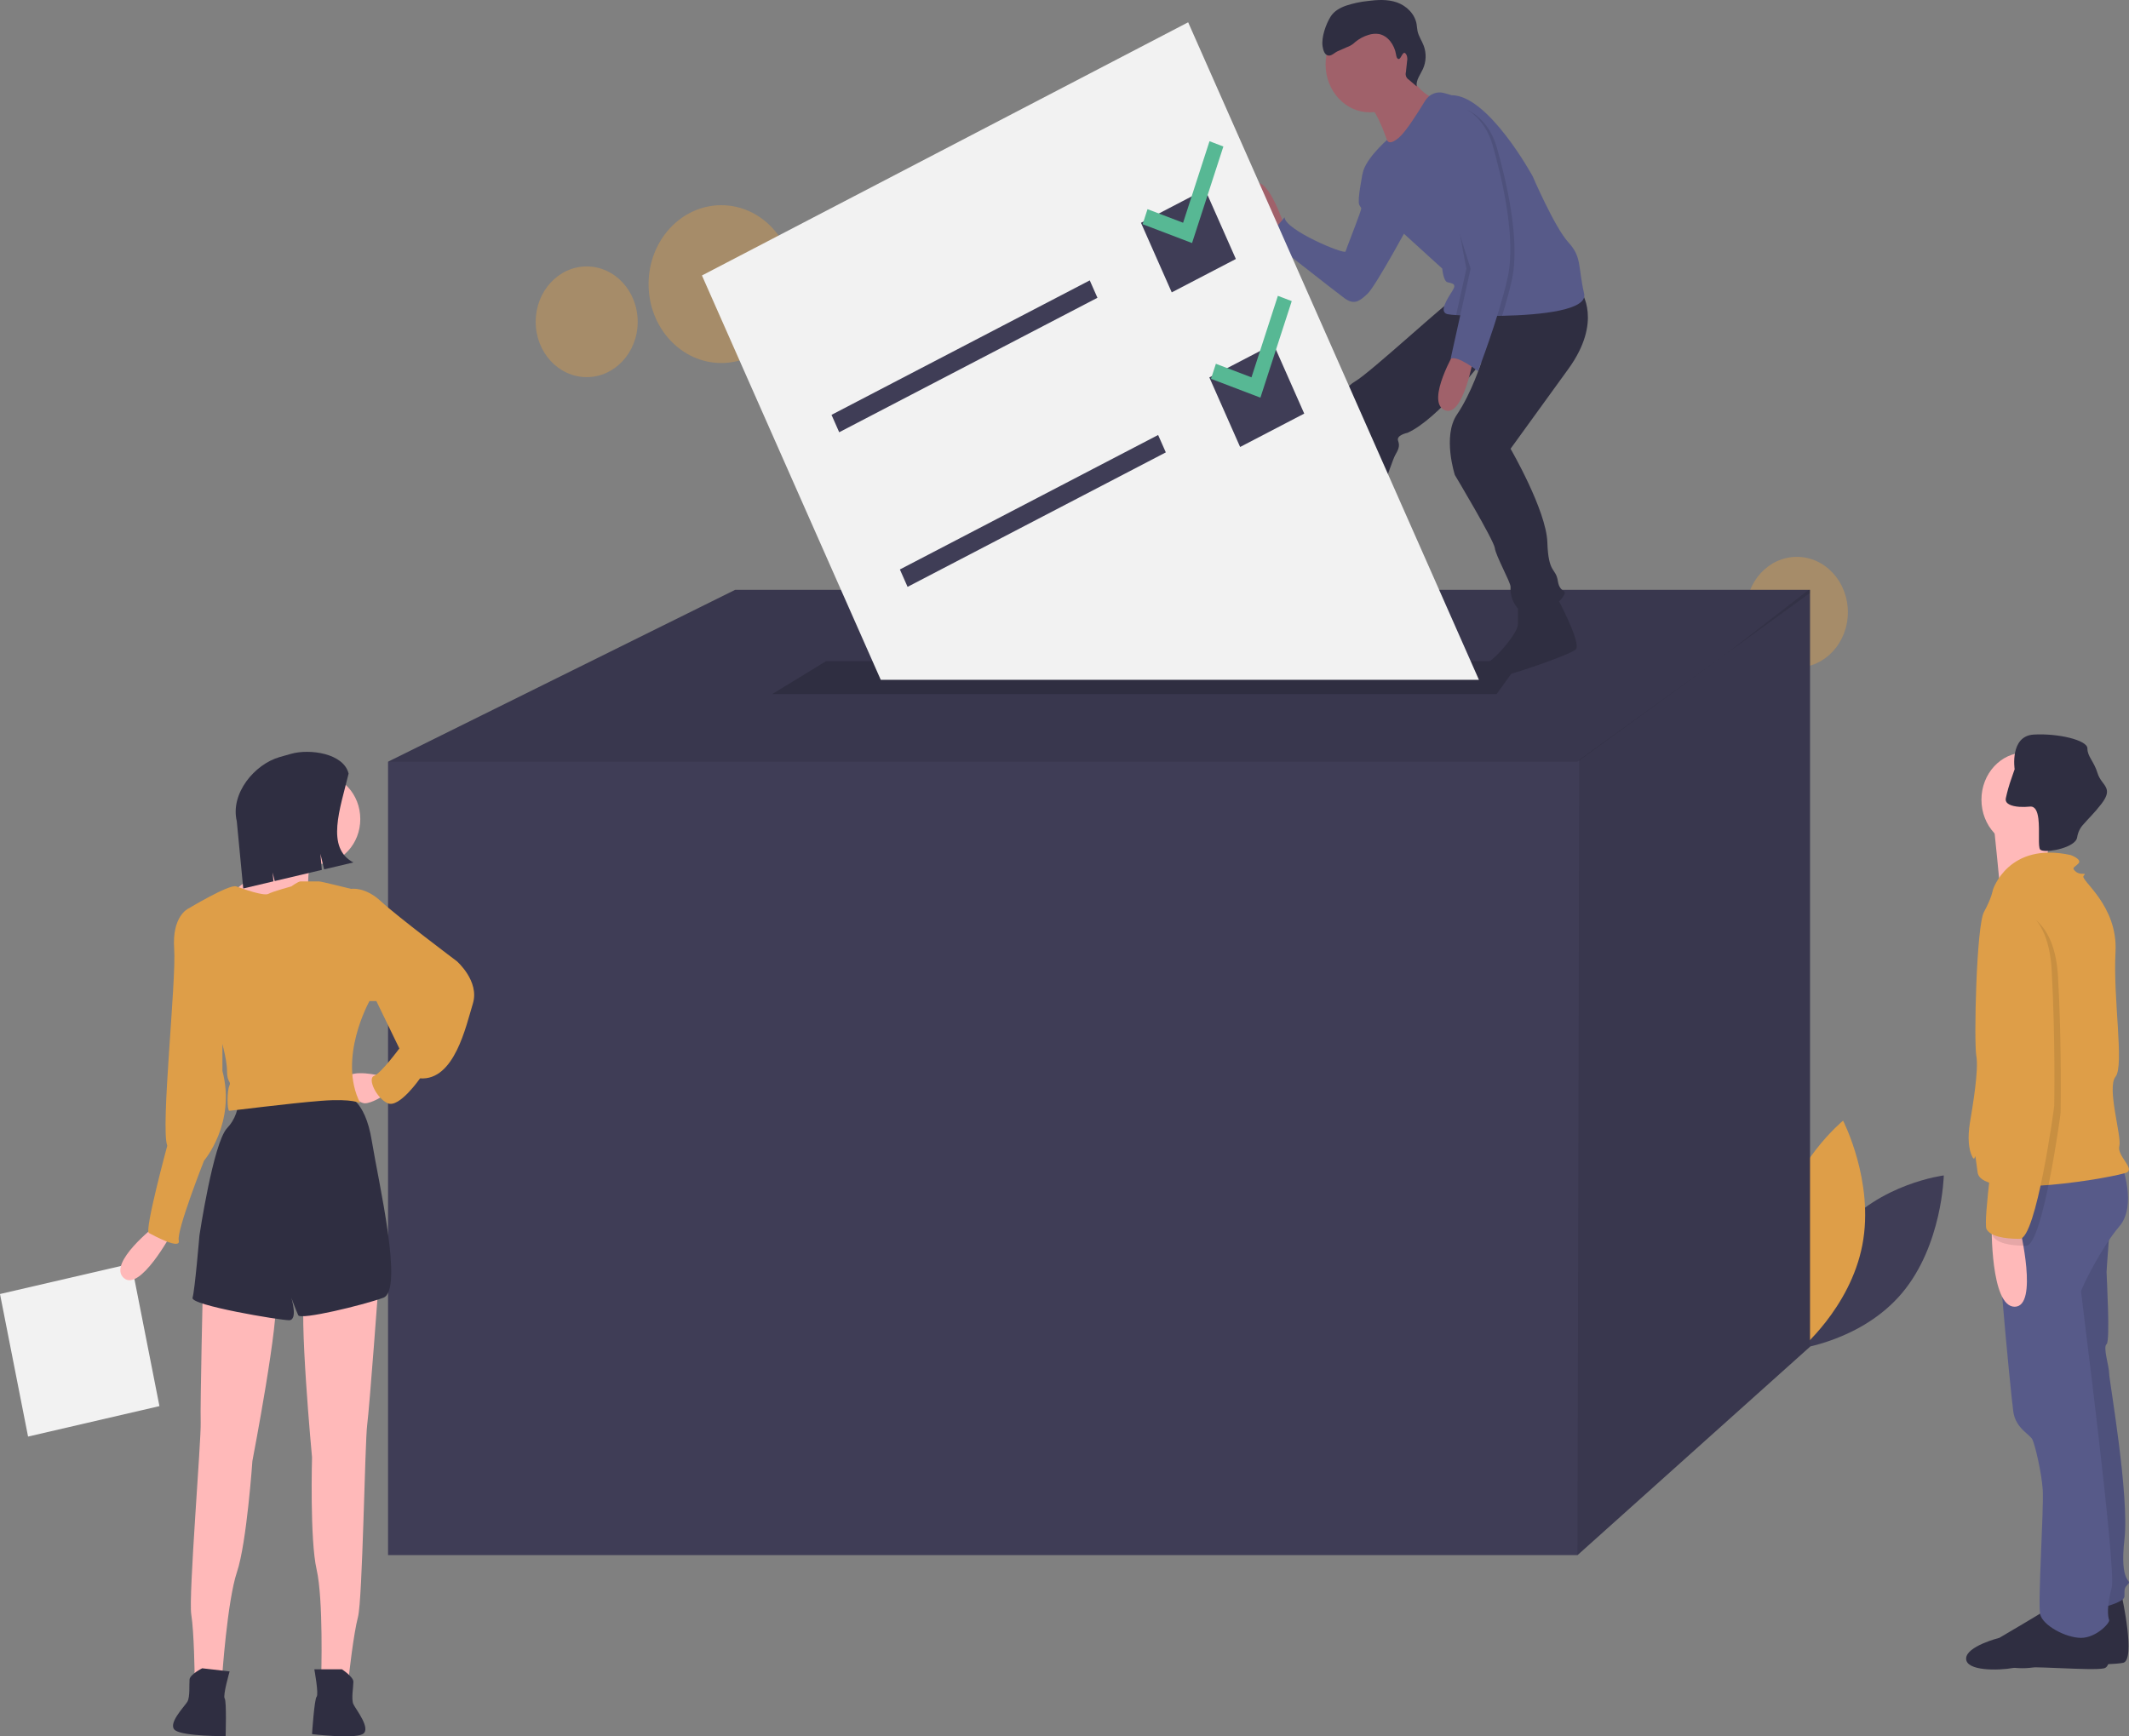 <svg width="825" height="673" viewBox="0 0 825 673" fill="none" xmlns="http://www.w3.org/2000/svg">
<rect x="0" y="0" width="825" height="673" fill="#808080" stroke="none"/>
<g clip-path="url(#clip0)">
<path opacity="0.4" d="M696.293 258.742C707.211 258.742 716.061 249.136 716.061 237.287C716.061 225.437 707.211 215.831 696.293 215.831C685.376 215.831 676.525 225.437 676.525 237.287C676.525 249.136 685.376 258.742 696.293 258.742Z" fill="#DE9E48"/>
<path opacity="0.4" d="M279.501 140.702C295.065 140.702 307.681 127.008 307.681 110.116C307.681 93.224 295.065 79.531 279.501 79.531C263.938 79.531 251.321 93.224 251.321 110.116C251.321 127.008 263.938 140.702 279.501 140.702Z" fill="#DE9E48"/>
<path opacity="0.4" d="M227.347 146.18C238.265 146.18 247.115 136.574 247.115 124.724C247.115 112.875 238.265 103.269 227.347 103.269C216.43 103.269 207.579 112.875 207.579 124.724C207.579 136.574 216.43 146.18 227.347 146.18Z" fill="#DE9E48"/>
<path d="M712.85 477.215C697.23 495.775 696.663 522.812 696.663 522.812C696.663 522.812 721.42 519.756 737.04 501.196C752.66 482.636 753.227 455.599 753.227 455.599C753.227 455.599 728.469 458.654 712.85 477.215Z" fill="#3F3D56"/>
<path d="M721.673 482.555C716.947 507.164 697.079 523.484 697.079 523.484C697.079 523.484 684.874 499.907 689.601 475.299C694.327 450.69 714.195 434.37 714.195 434.37C714.195 434.37 726.4 457.947 721.673 482.555Z" fill="#DE9E48"/>
<path d="M701.387 228.63V521.985L611.292 602.764H150.375V295.237L284.863 228.63H701.387Z" fill="#3F3D56"/>
<path opacity="0.1" d="M701.387 228.63V229.805L669.044 253.302L611.292 295.237H150.375L284.863 228.63H701.387Z" fill="black"/>
<path opacity="0.1" d="M701.387 228.63V521.985L611.292 602.764L611.945 294.529L669.044 253.302L700.865 228.63H701.387Z" fill="black"/>
<path d="M579.955 269.019H299.227L320.118 256.264H589.096L579.955 269.019Z" fill="#2F2E41"/>
<path d="M822.244 618.72C822.244 618.72 827.686 643.422 822.739 644.496C817.791 645.57 793.548 645.223 787.611 646.297C781.674 647.371 769.305 645.57 769.305 640.737C769.305 635.904 782.169 632.682 782.169 632.682C782.169 632.682 800.475 621.942 800.97 621.405C801.464 620.868 822.244 618.72 822.244 618.72Z" fill="#2F2E41"/>
<path d="M817.791 473.197C817.791 473.197 816.307 491.454 816.307 493.065C816.307 494.676 817.791 519.915 816.307 520.989C814.823 522.063 817.296 529.58 817.296 532.265C817.296 534.95 825.212 579.52 823.233 596.704C821.254 613.887 826.202 612.276 824.718 613.887C823.233 615.498 823.233 615.498 823.233 618.72C823.233 621.942 807.401 624.627 807.401 624.627L790.085 505.953L798.99 470.512L817.791 473.197Z" fill="#575A89"/>
<path opacity="0.1" d="M817.791 473.197C817.791 473.197 816.307 491.454 816.307 493.065C816.307 494.676 817.791 519.915 816.307 520.989C814.823 522.063 817.296 529.58 817.296 532.265C817.296 534.95 825.212 579.52 823.233 596.704C821.254 613.887 826.202 612.276 824.718 613.887C823.233 615.498 823.233 615.498 823.233 618.72C823.233 621.942 807.401 624.627 807.401 624.627L790.085 505.953L798.99 470.512L817.791 473.197Z" fill="black"/>
<path d="M815.317 626.238C815.317 626.238 820.265 645.569 815.317 646.643C810.37 647.717 786.127 645.413 780.19 646.487C774.253 647.561 761.884 647.717 761.884 642.885C761.884 638.052 774.748 634.83 774.748 634.83C774.748 634.83 793.053 624.09 793.548 623.553C794.043 623.016 815.317 626.238 815.317 626.238Z" fill="#2F2E41"/>
<path d="M822.244 451.717C822.244 451.717 828.181 467.29 821.255 475.345C814.328 483.4 806.412 499.509 806.412 500.583C806.412 501.657 820.265 608.517 818.286 615.498C816.307 622.479 816.802 626.775 817.296 627.849C817.791 628.923 812.349 634.83 806.412 634.83C800.475 634.83 791.569 629.997 790.58 625.701C789.59 621.405 792.064 584.353 791.569 577.372C791.075 570.391 788.601 560.189 787.611 558.041C786.622 555.893 781.179 553.745 780.19 547.301C779.2 540.857 771.284 458.698 773.758 456.013C776.232 453.328 822.244 451.717 822.244 451.717Z" fill="#575A89"/>
<path d="M784.643 328.211C793.933 328.211 801.464 320.036 801.464 309.953C801.464 299.87 793.933 291.695 784.643 291.695C775.352 291.695 767.821 299.87 767.821 309.953C767.821 320.036 775.352 328.211 784.643 328.211Z" fill="#FFB9B9"/>
<path d="M795.033 319.082C795.033 319.082 791.569 338.95 794.043 341.098C796.517 343.246 775.242 346.468 775.242 346.468C775.242 346.468 772.769 320.156 772.274 317.471C771.779 314.786 795.033 319.082 795.033 319.082Z" fill="#FFB9B9"/>
<path d="M772.274 344.857C772.274 344.857 778.211 326.062 802.454 331.432C802.454 331.432 806.907 333.043 805.422 334.654C803.938 336.265 802.454 336.265 804.433 337.876C806.412 339.487 808.886 337.876 807.401 339.487C805.917 341.098 820.76 350.764 819.77 369.021C818.781 387.279 823.233 413.054 819.77 417.35C816.307 421.646 822.244 440.441 821.255 444.2C820.265 447.958 827.191 452.791 824.223 454.402C821.254 456.013 767.821 465.679 766.337 454.402C764.853 443.126 765.842 451.18 764.358 448.495C762.874 445.81 762.379 440.978 763.368 435.071C764.358 429.164 766.832 414.665 765.842 409.295C764.853 403.926 765.842 358.819 768.811 353.449C771.779 348.079 772.274 344.857 772.274 344.857Z" fill="#DE9E48"/>
<path d="M782.664 475.882C782.664 475.882 790.085 506.49 780.685 506.49C771.284 506.49 771.779 474.808 771.779 474.808L782.664 475.882Z" fill="#FFB9B9"/>
<path d="M777.221 309.953C777.221 311.51 779.299 312.498 782.52 312.724H782.525C783.891 312.808 785.26 312.779 786.622 312.638C788.68 312.434 789.531 314.533 789.882 317.304C790.456 321.874 789.655 328.28 790.58 329.284C791.856 330.67 801.162 329.279 804.072 326.138C804.524 325.697 804.826 325.103 804.928 324.452C805.233 322.533 806.105 320.775 807.411 319.441C809.128 317.406 811.572 315.151 814.328 311.564C819.275 305.12 814.328 304.583 812.844 299.75C811.359 294.917 808.886 293.306 808.886 290.084C808.886 286.862 797.506 284.178 788.106 284.715C778.706 285.252 780.685 298.139 780.685 298.139C780.685 298.139 780.126 299.696 779.458 301.705C778.554 304.225 777.82 306.813 777.261 309.448C777.238 309.615 777.225 309.784 777.221 309.953Z" fill="#2F2E41"/>
<path opacity="0.1" d="M779.2 352.912C779.2 352.912 796.022 351.838 797.506 378.687C798.99 405.537 798.496 430.775 798.496 431.312C798.496 431.849 791.569 482.863 785.137 482.863C778.706 482.863 773.758 481.789 772.274 479.104C770.79 476.419 776.232 437.756 776.232 437.756C776.232 437.756 778.706 396.945 774.748 384.057C770.79 371.169 770.295 354.523 779.2 352.912Z" fill="black"/>
<path d="M776.727 350.227C776.727 350.227 793.548 349.153 795.032 376.002C796.517 402.852 796.022 428.09 796.022 428.627C796.022 429.164 789.095 480.178 782.664 480.178C776.232 480.178 771.284 479.104 769.8 476.419C768.316 473.734 773.758 435.071 773.758 435.071C773.758 435.071 776.232 394.26 772.274 381.372C768.316 368.485 767.821 351.838 776.727 350.227Z" fill="#DE9E48"/>
<path d="M497.788 87.741C497.788 87.741 490.457 65.197 485.162 72.27C479.868 79.342 493.308 91.278 493.308 91.278L497.788 87.741Z" fill="#A0616A"/>
<path d="M532.406 65.639L527.996 67.413C527.996 67.413 525.89 77.574 526.704 79.342C527.519 81.111 527.926 79.784 526.704 83.321C525.482 86.857 521.817 96.14 521.41 97.466C521.002 98.792 497.788 89.067 497.788 84.205C497.788 84.205 492.901 90.393 490.457 91.719C490.457 91.719 517.337 112.937 521.002 115.59C524.668 118.242 526.704 116.916 529.962 113.822C533.221 110.727 547.068 85.089 547.068 85.089L532.406 65.639Z" fill="#575A89"/>
<path d="M520.595 222.564C520.595 222.564 521.002 227.426 521.817 227.868C522.632 228.31 528.741 239.361 521.817 241.571C514.893 243.781 510.821 242.897 509.192 243.782C507.562 244.666 479.053 246.434 478.646 241.571C478.239 236.709 492.493 235.825 492.493 235.825C492.493 235.825 505.526 226.542 507.562 221.679C509.599 216.817 520.595 222.564 520.595 222.564Z" fill="#2F2E41"/>
<path d="M603.272 231.404C603.272 231.404 613.046 249.528 610.603 251.738C608.159 253.948 584.361 262.003 580.872 262.347C576.392 262.789 573.134 258.811 576.799 256.601C580.464 254.39 588.203 245.108 588.203 242.013V234.057L603.272 231.404Z" fill="#2F2E41"/>
<path d="M612.639 112.938C612.639 112.938 621.192 124.431 607.752 142.996L585.352 173.939C585.352 173.939 599.199 197.809 599.606 210.186C600.014 222.564 602.865 219.911 603.679 225.216C604.494 230.52 608.159 227.868 605.308 231.846C602.457 235.825 591.868 239.361 588.61 236.267C587.489 235.154 586.614 233.781 586.05 232.251C585.486 230.72 585.247 229.071 585.352 227.426C585.352 225.658 579.65 215.491 579.243 212.397C578.836 209.302 563.766 184.106 563.766 184.106C563.766 184.106 558.879 169.077 564.581 160.678C570.283 152.279 574.051 140.367 574.051 140.367C574.051 140.367 557.25 162.446 545.439 167.751C545.439 167.751 540.959 168.635 541.774 170.845C542.588 173.055 541.774 174.381 540.552 176.591C539.33 178.802 530.777 204.44 527.926 211.071C525.075 217.701 526.297 221.68 523.039 223.89C519.781 226.1 505.119 224.332 505.119 222.122C505.119 219.911 507.155 214.165 508.377 211.071C509.599 207.976 519.373 172.171 518.559 165.982C517.744 159.794 518.966 151.395 525.075 147.859C531.184 144.322 562.137 115.59 563.766 115.59C565.395 115.59 612.639 112.938 612.639 112.938Z" fill="#2F2E41"/>
<path d="M530.777 43.537C540.224 43.537 547.883 35.225 547.883 24.971C547.883 14.718 540.224 6.406 530.777 6.406C521.33 6.406 513.672 14.718 513.672 24.971C513.672 35.225 521.33 43.537 530.777 43.537Z" fill="#A0616A"/>
<path d="M544.624 26.74C544.624 26.74 549.919 36.907 556.435 38.233C562.952 39.559 539.33 59.893 539.33 59.893C539.33 59.893 533.628 40.443 528.741 39.559C523.853 38.675 544.624 26.74 544.624 26.74Z" fill="#A0616A"/>
<path d="M527.926 68.291C527.926 74.038 543.81 90.393 543.81 90.393L558.879 104.097C558.879 104.097 559.286 108.959 560.915 109.401C562.544 109.843 564.581 109.843 562.952 112.495C561.323 115.148 557.25 120.894 560.915 121.778C562.02 121.961 563.134 122.076 564.251 122.123C565.228 122.185 566.377 122.242 567.668 122.295C570.682 122.41 574.453 122.486 578.538 122.455C579.699 122.45 580.88 122.435 582.081 122.41C597.48 122.079 615.319 120.156 613.861 113.822C611.417 103.213 613.046 99.676 607.752 93.93C602.457 88.183 593.905 68.291 593.905 68.291C593.905 68.291 576.799 36.906 562.544 36.906L559.584 36.062C558.208 35.669 556.753 35.755 555.425 36.309C554.097 36.862 552.963 37.856 552.183 39.148C549.324 43.873 544.816 50.972 542.181 53.262C538.108 56.798 537.473 54.261 537.473 54.261C537.473 54.261 527.926 62.545 527.926 68.291Z" fill="#575A89"/>
<path d="M564.174 135.482C564.174 135.482 552.363 155.373 559.693 158.91C567.024 162.446 571.097 138.134 571.097 138.134L564.174 135.482Z" fill="#A0616A"/>
<path d="M541.96 22.874C541.303 22.785 541.096 21.885 540.985 21.177C540.393 17.385 537.79 13.79 534.291 13.177C532.954 12.984 531.595 13.103 530.303 13.526C528.453 14.077 526.717 15.005 525.186 16.26C524.437 17.003 523.571 17.593 522.629 18.003C521.987 18.207 519.262 19.523 518.625 19.745C517.225 20.234 516.066 21.825 514.624 21.51C513.245 21.209 512.721 19.401 512.499 17.892C511.994 14.457 513.806 9.33 515.608 6.452C516.975 4.268 519.288 3.011 521.601 2.193C524.311 1.301 527.096 0.7 529.914 0.401C533.719 -0.087 537.66 -0.346 541.306 0.931C544.952 2.207 548.272 5.33 548.953 9.422C549.095 10.274 549.121 11.147 549.295 11.993C549.719 14.055 550.976 15.789 551.71 17.746C552.239 19.184 552.484 20.726 552.431 22.273C552.377 23.82 552.025 25.337 551.398 26.727C550.383 28.944 548.616 31.074 548.998 33.515L545.855 30.825C545.401 30.545 545.049 30.105 544.858 29.577C544.667 29.049 544.648 28.466 544.806 27.926L545.263 23.654C545.421 22.881 545.349 22.072 545.059 21.345C543.662 18.697 543.054 23.024 541.96 22.874Z" fill="#2F2E41"/>
<path opacity="0.1" d="M571.505 104.981L567.668 122.295C571.537 122.446 576.656 122.525 582.081 122.41C583.45 117.955 584.757 113.309 585.759 108.959C589.425 93.046 583.315 68.733 580.057 57.24C576.799 45.747 568.654 42.653 568.654 42.653C565.314 43.928 562.16 45.714 559.286 47.958C553.992 51.936 571.505 104.981 571.505 104.981Z" fill="black"/>
<path opacity="0.1" d="M568.246 104.097L564.251 122.123C565.228 122.185 566.377 122.242 567.668 122.295C570.682 122.41 574.453 122.486 578.538 122.455C580.008 117.72 581.43 112.725 582.501 108.075C586.166 92.162 580.057 67.849 576.799 56.356C573.541 44.863 566.413 57.461 566.413 57.461C566.413 57.461 569.264 49.947 563.97 53.925C558.675 57.903 568.246 104.097 568.246 104.097Z" fill="black"/>
<path d="M567.025 41.769C567.025 41.769 575.17 44.863 578.428 56.356C581.686 67.849 587.796 92.162 584.13 108.075C580.465 123.989 572.726 143.88 572.726 143.88C572.726 143.88 564.988 137.692 562.137 139.018L569.875 104.097C569.875 104.097 552.363 51.052 557.657 47.073C560.531 44.83 563.685 43.044 567.025 41.769Z" fill="#575A89"/>
<path d="M573.096 263.493L460.416 8.641L272.007 106.773L341.299 263.493H573.096Z" fill="#F2F2F2"/>
<path d="M422.285 108.676L322.215 160.797L325.195 167.539L425.266 115.418L422.285 108.676Z" fill="#3F3D56"/>
<path d="M448.78 168.601L348.709 220.722L351.69 227.463L451.761 175.342L448.78 168.601Z" fill="#3F3D56"/>
<path d="M466.98 73.417L442.135 86.357L454.058 113.323L478.903 100.383L466.98 73.417Z" fill="#3F3D56"/>
<path d="M493.475 133.341L468.63 146.282L480.553 173.248L505.398 160.307L493.475 133.341Z" fill="#3F3D56"/>
<path d="M468.692 54.739L458.46 86.336L444.667 81.074L442.779 86.903L461.925 94.206L474.062 56.787L468.692 54.739Z" fill="#57B894"/>
<path d="M495.187 114.663L484.955 146.26L471.162 140.999L469.275 146.827L488.419 154.13L500.557 116.711L495.187 114.663Z" fill="#57B894"/>
<path d="M10.874 556.811L61.782 545.009L50.908 489.755L3.00627e-05 501.558L10.874 556.811Z" fill="#F2F2F2"/>
<path d="M60.366 474.992C60.366 474.992 41.668 489.489 47.901 495.287C54.133 501.086 66.599 477.892 66.599 477.892L60.366 474.992Z" fill="#FFB9B9"/>
<path d="M146.736 497.22C146.736 497.22 143.174 545.541 142.284 552.306C141.393 559.07 140.503 619.955 138.722 626.72C136.941 633.484 135.16 649.913 135.16 649.913H124.476C124.476 649.913 125.366 619.955 122.695 608.358C120.023 596.761 120.914 564.869 120.914 564.869C120.914 564.869 115.571 507.85 118.243 500.119C120.914 492.388 146.736 497.22 146.736 497.22Z" fill="#FFB9B9"/>
<path d="M132.489 647.014C132.489 647.014 136.941 649.913 136.941 651.846C136.941 653.779 136.051 658.611 136.941 660.544C137.832 662.477 144.065 670.208 140.503 672.141C136.941 674.074 120.914 672.141 120.914 672.141C120.914 672.141 121.804 658.611 122.695 657.645C123.585 656.678 121.804 647.014 121.804 647.014H132.489Z" fill="#2F2E41"/>
<path d="M78.669 496.036C78.669 496.036 77.538 544.495 77.769 551.324C78.001 558.153 72.998 618.802 74.115 625.733C75.231 632.663 75.413 649.204 75.413 649.204L86.039 650.422C86.039 650.422 88.051 620.527 91.829 609.298C95.607 598.07 97.806 566.253 97.806 566.253C97.806 566.253 108.633 510.158 106.725 502.165C104.816 494.172 78.669 496.036 78.669 496.036Z" fill="#FFB9B9"/>
<path d="M78.35 646.625C78.35 646.625 73.643 649.001 73.456 650.924C73.269 652.846 73.687 657.753 72.615 659.573C71.542 661.394 64.596 668.373 67.951 670.7C71.306 673.028 87.432 672.932 87.432 672.932C87.432 672.932 87.855 659.376 87.063 658.313C86.271 657.251 88.976 647.843 88.976 647.843L78.35 646.625Z" fill="#2F2E41"/>
<path d="M134.27 424.739C134.27 424.739 141.393 425.705 144.064 442.134C146.736 458.563 156.53 500.119 148.516 503.018C140.503 505.918 116.462 511.716 115.571 509.783C114.681 507.85 112.9 503.018 112.9 503.018C112.9 503.018 115.571 511.716 112.01 511.716C108.448 511.716 73.722 505.918 74.613 503.018C75.503 500.119 77.284 478.858 77.284 478.858C77.284 478.858 82.626 443.101 87.969 437.302C89.515 435.691 90.715 433.73 91.485 431.559C92.254 429.388 92.574 427.059 92.421 424.739H134.27Z" fill="#2F2E41"/>
<path d="M147.626 417.007C147.626 417.007 136.051 414.108 134.27 417.974C132.489 421.84 138.722 427.638 141.393 427.638C144.065 427.638 148.517 424.739 148.517 424.739L147.626 417.007Z" fill="#FFB9B9"/>
<path d="M123.585 334.862C132.437 334.862 139.612 327.074 139.612 317.467C139.612 307.859 132.437 300.071 123.585 300.071C114.734 300.071 107.558 307.859 107.558 317.467C107.558 327.074 114.734 334.862 123.585 334.862Z" fill="#FFB9B9"/>
<path d="M120.914 330.03C120.914 330.03 118.243 343.56 120.024 343.56C121.804 343.56 106.667 352.258 106.667 352.258L95.092 350.325L91.531 344.526C91.531 344.526 110.229 330.996 110.229 323.265C110.229 315.534 120.914 330.03 120.914 330.03Z" fill="#FFB9B9"/>
<path d="M112.9 343.56C112.9 343.56 115.571 341.627 116.462 341.627H123.585C124.476 341.627 136.051 344.526 136.051 344.526L143.174 388.015C143.174 388.015 130.708 410.242 139.613 427.638C139.613 427.638 136.941 425.705 124.476 426.672C112.01 427.638 89.75 430.537 88.859 430.537C87.969 430.537 87.969 422.806 88.859 420.873C89.75 418.94 87.969 419.907 87.969 415.075C87.969 410.243 85.298 401.545 85.298 401.545L72.832 352.258C72.832 352.258 88.859 342.593 91.531 343.56C94.202 344.526 102.215 347.426 103.996 346.459C105.777 345.493 112.9 343.56 112.9 343.56Z" fill="#DE9E48"/>
<path d="M133.38 345.493L136.051 344.526C136.051 344.526 141.393 343.56 147.626 349.358C153.859 355.157 177.01 372.552 177.01 372.552C177.01 372.552 185.914 380.284 183.242 388.981C180.571 397.679 176.119 418.94 162.763 417.974C162.763 417.974 154.749 429.571 150.297 427.638C145.845 425.705 142.284 417.974 144.955 417.007C147.626 416.041 154.749 406.377 154.749 406.377L145.845 388.015H143.174L133.38 382.217L133.38 345.493Z" fill="#DE9E48"/>
<path d="M79.955 351.291L72.832 352.258C72.832 352.258 66.599 355.157 67.49 367.72C68.38 380.284 62.147 437.302 64.818 444.067C64.818 444.067 55.914 476.925 57.695 477.892C59.476 478.858 70.161 484.656 69.27 480.791C68.38 476.925 79.065 449.866 79.065 449.866C79.065 449.866 91.531 435.369 86.188 415.075V398.646L79.955 351.291Z" fill="#DE9E48"/>
<path d="M136.924 334.285L125.605 336.961L124.15 330.912L124.709 337.173L106.449 341.491L105.646 338.151L105.954 341.608L94.259 344.373L91.757 318.306C89.184 307.609 98.572 296.208 108.428 293.417L112.8 292.178C120.038 290.128 133.196 291.992 135.085 299.848C131.778 313.546 126.142 328.562 136.924 334.285Z" fill="#2F2E41"/>
</g>
<defs>
<clipPath id="clip0">
<rect width="825" height="673" fill="white"/>
</clipPath>
</defs>
</svg>
